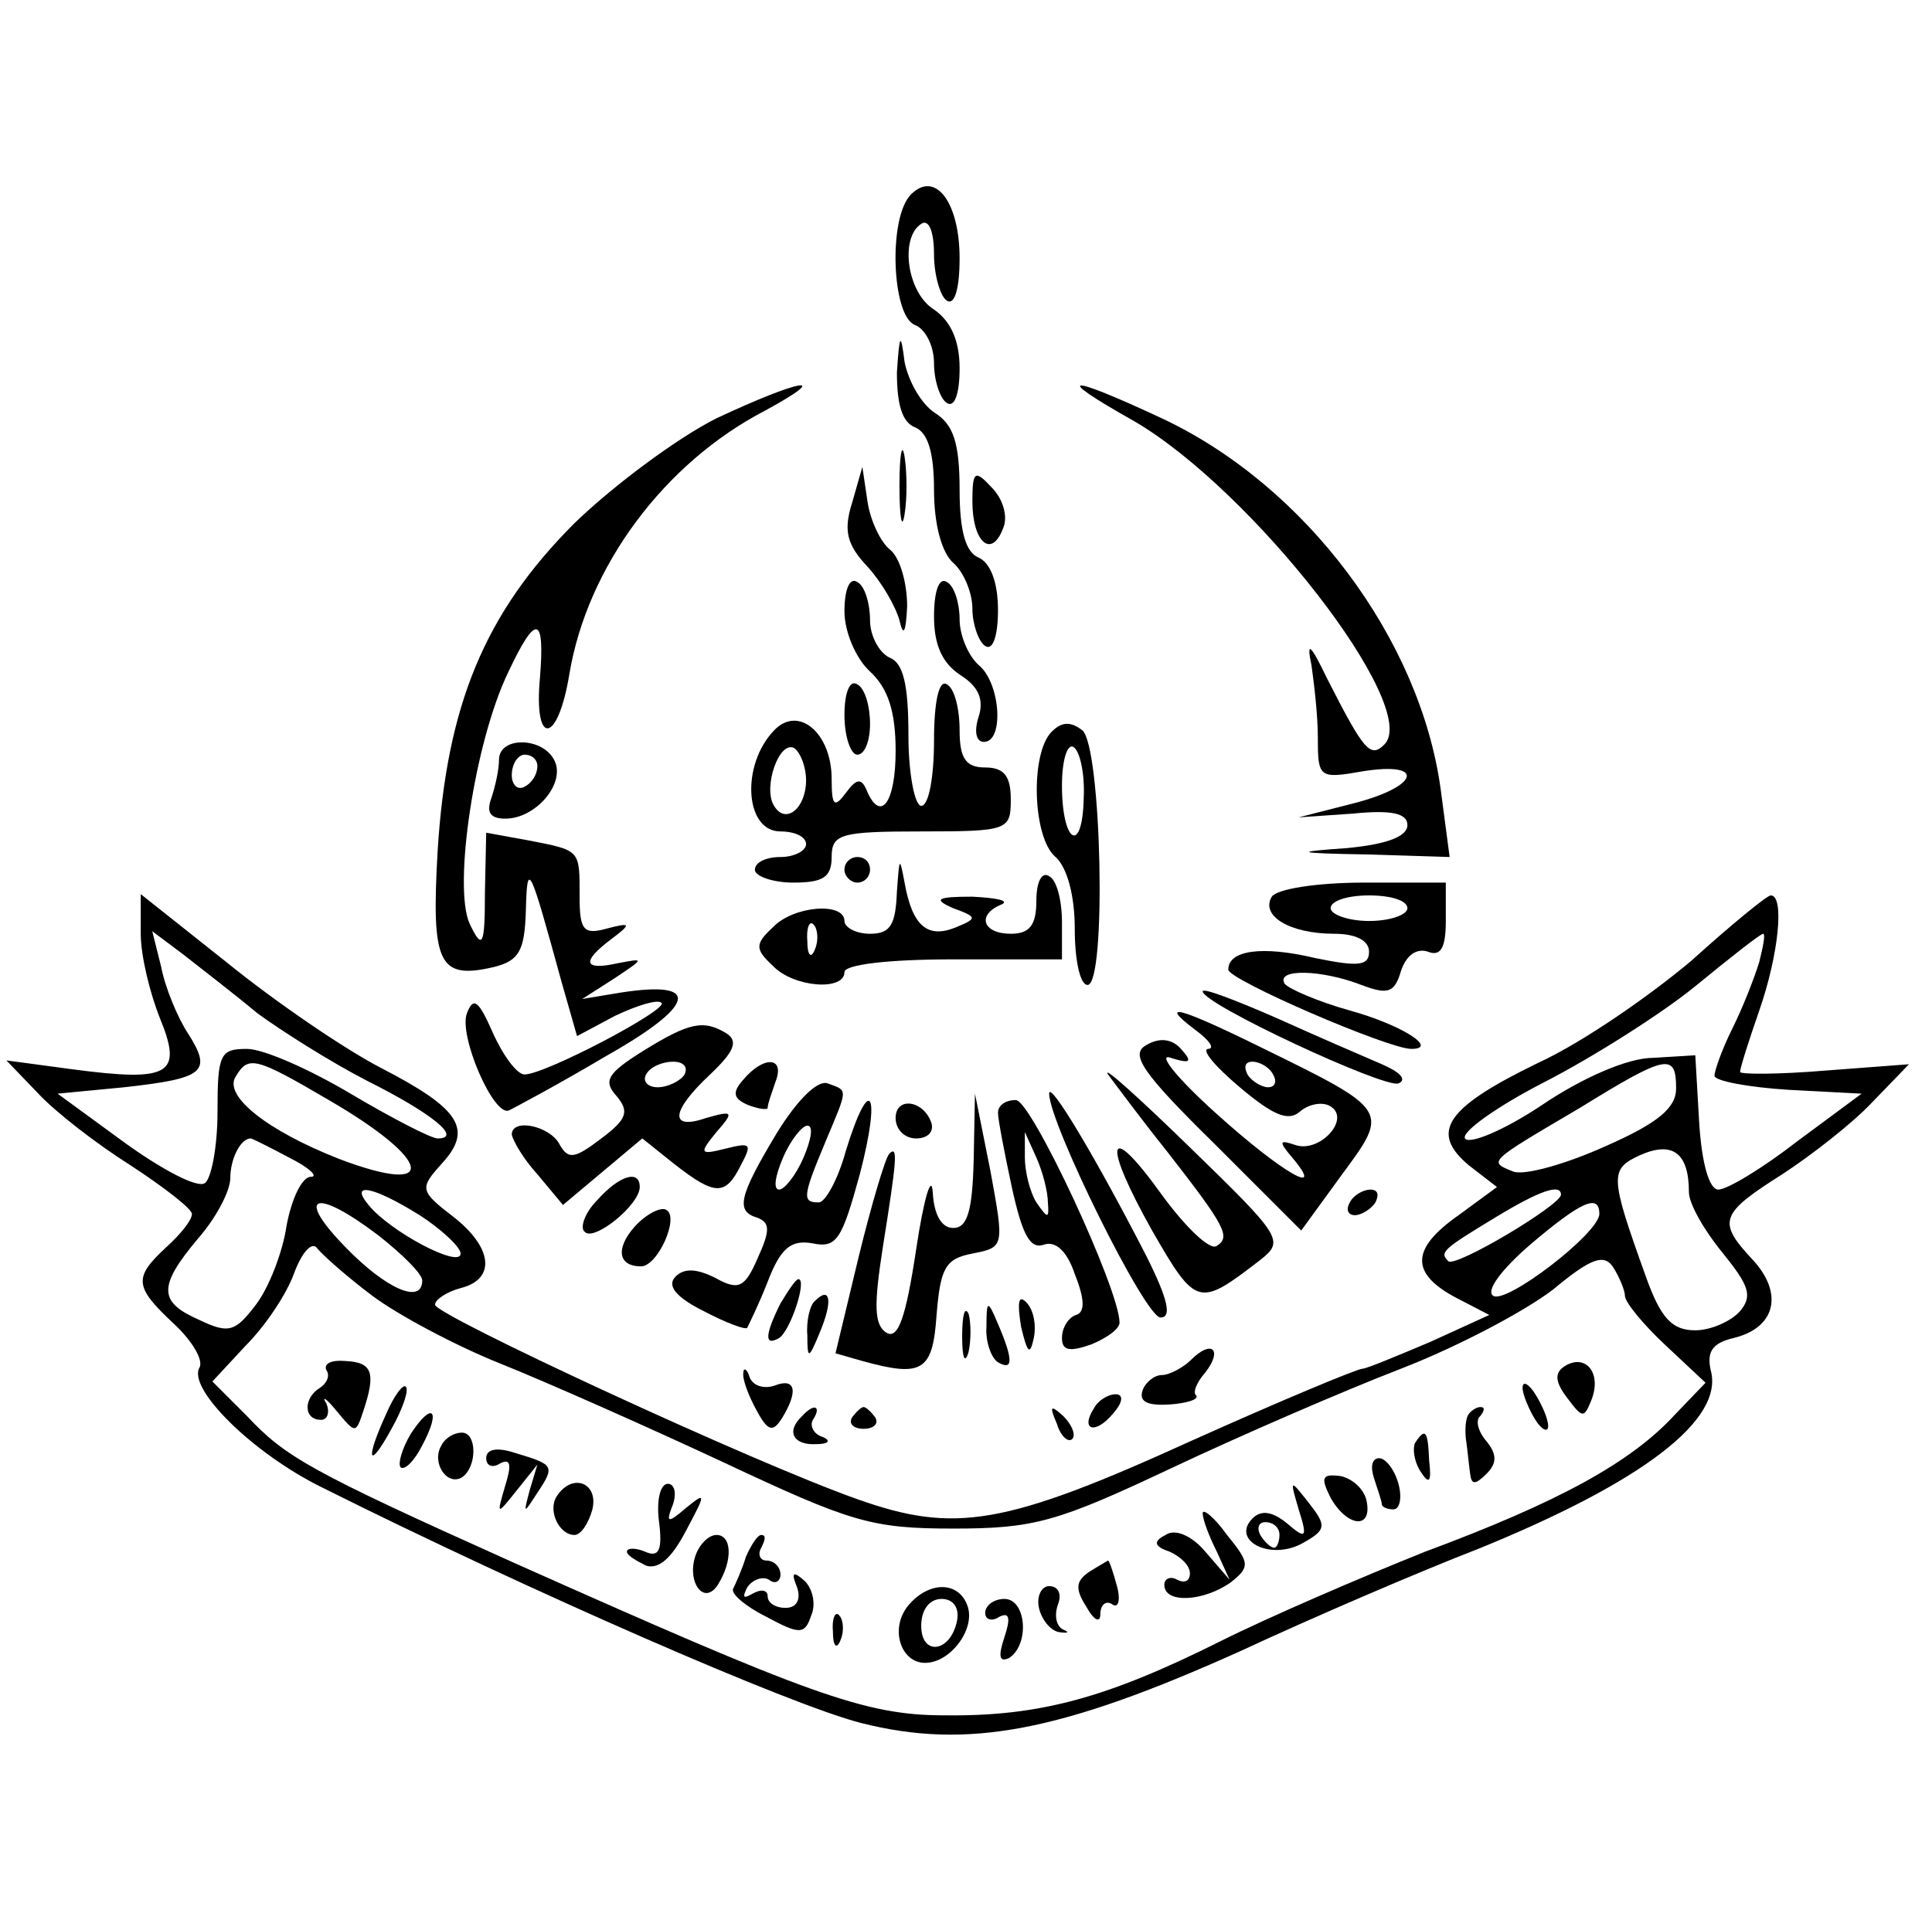<?xml version="1.0" standalone="no"?>
<!DOCTYPE svg PUBLIC "-//W3C//DTD SVG 20010904//EN"
 "http://www.w3.org/TR/2001/REC-SVG-20010904/DTD/svg10.dtd">
<svg version="1.0" xmlns="http://www.w3.org/2000/svg"
 width="151pt" height="149pt" viewBox="0 0 151 149"
 preserveAspectRatio="xMidYMid meet">

<g transform="translate(0,149) scale(0.1,-0.1)"
fill="#000000" stroke="none">
<path d="M712 1338 c-18 -18 -15 -95 3 -102 8 -3 15 -16 15 -30 0 -14 5 -28
10 -31 6 -4 10 7 10 27 0 22 -7 37 -20 46 -21 13 -27 56 -10 67 6 4 10 -6 10
-24 0 -16 5 -33 10 -36 6 -4 10 9 10 33 0 44 -19 69 -38 50z"/>
<path d="M701 1199 c0 -25 4 -39 14 -43 10 -4 15 -19 15 -49 0 -27 6 -49 15
-57 8 -7 15 -23 15 -36 0 -12 5 -26 10 -29 6 -4 10 8 10 28 0 22 -6 37 -15 41
-10 4 -15 20 -15 53 0 37 -5 51 -19 60 -11 7 -21 25 -24 40 -3 24 -4 22 -6 -8z"/>
<path d="M560 1163 c-30 -15 -80 -52 -111 -82 -70 -70 -100 -142 -107 -257 -5
-88 1 -100 44 -90 20 5 24 13 25 44 1 41 3 35 28 -56 l12 -42 30 16 c17 8 33
13 36 10 6 -5 -91 -56 -107 -56 -6 0 -17 15 -25 33 -11 25 -15 28 -20 15 -7
-17 21 -82 33 -76 4 2 38 20 75 42 71 40 76 60 12 50 l-30 -5 25 16 c24 16 24
16 3 12 -27 -6 -29 1 -5 19 16 12 15 13 -4 8 -18 -5 -21 -1 -21 25 0 37 1 36
-40 44 l-33 6 -1 -47 c0 -42 -2 -45 -12 -24 -13 29 4 142 30 196 22 47 29 45
25 -4 -5 -54 14 -52 23 3 14 84 74 165 153 206 55 30 26 24 -38 -6z"/>
<path d="M886 1161 c93 -54 225 -224 196 -253 -11 -11 -16 -5 -45 52 -13 27
-16 29 -12 10 2 -14 5 -39 5 -57 0 -31 1 -32 35 -26 50 8 44 -12 -7 -25 l-43
-11 43 3 c30 3 42 0 42 -9 0 -9 -16 -15 -47 -18 -43 -3 -41 -4 16 -5 l64 -2
-7 53 c-16 117 -105 237 -218 290 -75 35 -86 34 -22 -2z"/>
<path d="M703 1110 c0 -25 2 -35 4 -22 2 12 2 32 0 45 -2 12 -4 2 -4 -23z"/>
<path d="M666 1097 c-7 -22 -4 -33 12 -50 11 -12 22 -31 25 -42 3 -13 5 -10 6
11 0 17 -5 37 -13 44 -8 6 -16 24 -18 38 l-4 27 -8 -28z"/>
<path d="M760 1098 c0 -32 15 -45 24 -21 4 9 0 23 -9 32 -13 14 -15 13 -15
-11z"/>
<path d="M660 1012 c0 -16 9 -37 20 -47 14 -13 20 -31 20 -62 0 -41 -12 -57
-23 -30 -4 9 -8 8 -16 -3 -9 -12 -11 -10 -11 11 0 36 -26 58 -45 38 -26 -27
-23 -79 5 -79 11 0 20 -4 20 -10 0 -5 -9 -10 -20 -10 -11 0 -20 -4 -20 -10 0
-5 14 -10 30 -10 23 0 30 4 30 20 0 18 7 20 70 20 68 0 70 1 70 25 0 18 -5 25
-20 25 -15 0 -20 7 -20 29 0 17 -4 33 -10 36 -6 4 -10 -13 -10 -44 0 -28 -4
-51 -10 -51 -5 0 -10 25 -10 55 0 40 -4 57 -15 61 -8 4 -15 17 -15 29 0 13 -4
27 -10 30 -6 4 -10 -6 -10 -23z m-30 -132 c0 -22 -16 -35 -25 -20 -9 14 4 52
16 45 5 -4 9 -15 9 -25z"/>
<path d="M730 1008 c0 -23 7 -37 21 -46 14 -9 18 -19 14 -32 -4 -12 -2 -20 4
-20 16 0 13 46 -4 60 -8 7 -15 23 -15 36 0 12 -4 26 -10 29 -6 4 -10 -7 -10
-27z"/>
<path d="M660 931 c0 -17 5 -31 10 -31 6 0 10 11 10 24 0 14 -4 28 -10 31 -6
4 -10 -7 -10 -24z"/>
<path d="M822 918 c-17 -17 -15 -83 3 -98 9 -8 15 -30 15 -56 0 -24 4 -44 10
-44 15 0 11 186 -4 199 -9 7 -16 7 -24 -1z m25 -52 c-1 -45 -17 -35 -17 10 0
19 4 33 9 30 5 -3 9 -21 8 -40z"/>
<path d="M390 896 c0 -8 -3 -21 -6 -30 -4 -11 -1 -16 11 -16 23 0 46 26 39 44
-8 20 -44 21 -44 2z m30 -5 c0 -6 -4 -13 -10 -16 -5 -3 -10 1 -10 9 0 9 5 16
10 16 6 0 10 -4 10 -9z"/>
<path d="M660 810 c0 -5 5 -10 10 -10 6 0 10 5 10 10 0 6 -4 10 -10 10 -5 0
-10 -4 -10 -10z"/>
<path d="M701 793 c-1 -26 -5 -33 -21 -33 -11 0 -20 5 -20 10 0 15 -40 12 -56
-5 -14 -13 -14 -17 0 -30 16 -17 56 -20 56 -5 0 6 35 10 85 10 l85 0 0 29 c0
17 -4 33 -10 36 -6 4 -10 -5 -10 -19 0 -19 -5 -26 -20 -26 -22 0 -27 15 -7 23
6 3 -4 5 -23 6 -28 0 -31 -2 -15 -9 19 -7 19 -8 2 -15 -22 -9 -34 1 -40 35 -4
21 -4 20 -6 -7z m-64 -45 c-3 -8 -6 -5 -6 6 -1 11 2 17 5 13 3 -3 4 -12 1 -19z"/>
<path d="M994 789 c-9 -15 14 -29 49 -29 16 0 27 -5 27 -14 0 -11 -8 -12 -42
-5 -42 10 -68 6 -68 -9 0 -8 125 -62 143 -62 22 0 -8 19 -48 30 -25 7 -48 17
-51 21 -7 12 29 11 60 -1 21 -8 26 -6 31 11 4 12 12 18 21 15 10 -4 14 3 14
24 l0 30 -64 0 c-37 0 -68 -5 -72 -11z m106 -9 c0 -5 -13 -10 -30 -10 -16 0
-30 5 -30 10 0 6 14 10 30 10 17 0 30 -4 30 -10z"/>
<path d="M110 760 c0 -17 7 -46 15 -66 18 -44 8 -50 -68 -40 l-52 7 25 -26
c13 -14 45 -39 72 -56 26 -17 48 -34 48 -38 0 -5 -9 -16 -20 -26 -26 -24 -25
-31 6 -60 14 -13 23 -28 20 -34 -10 -16 41 -67 96 -94 162 -81 366 -170 421
-184 83 -21 156 -7 296 56 58 27 142 63 186 80 128 52 193 101 182 140 -3 14
1 21 18 25 33 8 39 35 15 61 -28 30 -26 36 23 67 23 15 55 40 70 56 l29 30
-66 -5 c-36 -3 -66 -3 -66 -1 0 3 7 25 15 48 15 43 20 90 9 90 -3 0 -31 -23
-62 -51 -32 -27 -85 -64 -120 -80 -72 -35 -85 -54 -54 -80 l22 -17 -30 -22
c-37 -26 -38 -45 -3 -64 l27 -14 -46 -21 c-26 -11 -50 -21 -53 -21 -4 0 -64
-25 -133 -56 -147 -67 -186 -73 -262 -46 -82 29 -330 144 -330 152 0 4 9 10
20 13 28 7 25 32 -6 56 -26 20 -26 22 -9 41 25 27 15 43 -47 75 -29 15 -83 52
-120 82 l-68 54 0 -31z m91 -62 c19 -14 57 -38 86 -53 50 -25 75 -45 55 -45
-5 0 -36 16 -68 35 -32 19 -68 35 -81 35 -21 0 -23 -4 -23 -49 0 -28 -5 -53
-10 -56 -6 -4 -34 11 -63 32 l-52 38 52 5 c63 7 69 12 50 42 -8 12 -18 36 -21
52 l-7 28 24 -18 c14 -11 40 -31 58 -46z m1174 40 c-4 -13 -13 -36 -21 -52 -8
-16 -14 -33 -14 -37 0 -4 26 -9 58 -11 l57 -3 -50 -37 c-27 -21 -55 -38 -62
-38 -7 0 -13 20 -15 53 l-3 52 -33 -2 c-20 0 -56 -16 -87 -37 -30 -20 -57 -31
-60 -26 -3 5 25 25 62 44 37 19 91 53 118 75 28 23 51 41 53 41 2 0 0 -10 -3
-22z m-1118 -108 c81 -47 87 -76 8 -46 -56 22 -90 49 -81 64 10 17 15 16 73
-18z m1053 9 c0 -15 -14 -27 -55 -45 -31 -14 -63 -23 -72 -20 -20 8 -21 7 52
50 68 42 75 43 75 15z m-1084 -54 c16 -8 23 -15 17 -15 -7 0 -15 -17 -19 -38
-3 -21 -14 -49 -24 -62 -16 -21 -21 -23 -44 -12 -32 14 -33 26 -1 64 14 16 25
37 25 47 0 15 8 31 16 31 1 0 15 -7 30 -15z m1094 -27 c0 -9 12 -30 26 -47 21
-26 24 -34 14 -46 -7 -8 -23 -15 -35 -15 -18 0 -27 9 -39 43 -28 78 -28 83 -4
94 25 11 38 2 38 -29z m-992 -18 c17 -11 32 -25 32 -30 0 -12 -55 17 -72 38
-15 18 3 15 40 -8z m892 16 c0 -8 -82 -57 -88 -52 -7 7 -5 9 38 35 33 20 50
26 50 17z m-924 -32 c19 -15 34 -30 34 -35 0 -19 -28 -7 -60 26 -40 41 -24 47
26 9z m954 17 c0 -15 -73 -71 -83 -64 -6 4 7 21 29 40 40 34 54 40 54 24z
m-959 -64 c20 -15 65 -39 100 -53 35 -14 114 -49 174 -77 100 -47 116 -52 180
-52 63 0 81 5 170 47 55 26 136 61 180 78 44 17 97 45 119 62 30 25 40 28 47
17 5 -8 9 -18 9 -22 0 -5 14 -22 31 -38 l32 -30 -24 -25 c-34 -37 -90 -68
-195 -107 -50 -20 -122 -51 -160 -70 -88 -44 -141 -59 -216 -58 -62 0 -105 16
-338 120 -158 71 -177 82 -207 114 l-27 27 26 28 c15 15 32 40 38 57 6 16 14
25 18 19 4 -5 23 -22 43 -37z"/>
<path d="M255 419 c3 -4 1 -10 -5 -14 -13 -8 -13 -25 1 -25 5 0 7 6 4 13 -4 6
0 4 8 -6 15 -18 15 -18 21 0 10 30 7 38 -14 39 -11 1 -17 -2 -15 -7z"/>
<path d="M1223 422 c-8 -5 -8 -12 2 -25 12 -16 13 -16 19 -1 8 21 -5 36 -21
26z"/>
<path d="M302 385 c-17 -37 -14 -45 4 -12 9 16 14 31 11 33 -2 2 -9 -7 -15
-21z"/>
<path d="M1190 405 c0 -5 5 -17 10 -25 5 -8 10 -10 10 -5 0 6 -5 17 -10 25 -5
8 -10 11 -10 5z"/>
<path d="M321 369 c-7 -12 -10 -23 -8 -26 3 -3 11 5 17 17 15 28 8 35 -9 9z"/>
<path d="M1147 383 c-2 -5 -2 -14 -1 -20 1 -7 2 -18 3 -25 1 -9 4 -9 13 0 8 8
8 15 0 25 -7 8 -9 17 -5 20 3 4 4 7 0 7 -3 0 -8 -3 -10 -7z"/>
<path d="M345 360 c-8 -13 4 -32 16 -25 12 8 12 35 0 35 -6 0 -13 -4 -16 -10z"/>
<path d="M1106 362 c-2 -4 -1 -14 4 -22 7 -11 9 -9 7 8 -1 24 -3 26 -11 14z"/>
<path d="M380 350 c0 -6 5 -8 11 -4 8 4 9 -1 4 -17 -7 -24 -7 -24 9 -4 l16 20
-6 -20 c-5 -19 -5 -19 6 -2 14 21 13 22 -17 31 -15 5 -23 3 -23 -4z"/>
<path d="M1074 334 c3 -9 6 -18 6 -20 0 -2 4 -4 9 -4 5 0 7 9 4 20 -3 11 -10
20 -15 20 -6 0 -7 -7 -4 -16z"/>
<path d="M1040 319 c13 -23 33 -25 28 -2 -2 9 -11 17 -20 19 -15 2 -16 -1 -8
-17z"/>
<path d="M435 320 c-7 -11 2 -30 14 -30 5 0 11 9 14 20 5 21 -16 29 -28 10z"/>
<path d="M515 301 c3 -23 0 -29 -11 -24 -7 3 -14 3 -14 0 0 -3 7 -7 15 -11 10
-3 20 6 31 27 16 30 16 31 0 18 -14 -12 -16 -12 -10 3 3 9 1 16 -4 16 -6 0 -9
-13 -7 -29z"/>
<path d="M1015 310 c7 -22 6 -24 -9 -11 -11 9 -20 11 -27 4 -17 -17 13 -33 38
-20 20 11 20 14 6 32 -15 19 -15 19 -8 -5z m-15 -20 c0 -5 -2 -10 -4 -10 -3 0
-8 5 -11 10 -3 6 -1 10 4 10 6 0 11 -4 11 -10z"/>
<path d="M940 307 c0 -5 5 -18 11 -30 l10 -22 -19 22 c-11 13 -24 18 -31 13
-10 -5 -9 -9 3 -13 9 -4 16 -11 16 -17 0 -6 -4 -8 -10 -5 -5 3 -10 1 -10 -4 0
-15 31 -13 52 2 15 12 15 15 -3 37 -10 14 -19 21 -19 17z"/>
<path d="M544 275 c-8 -21 6 -41 17 -24 12 19 11 39 -1 39 -6 0 -13 -7 -16
-15z"/>
<path d="M583 273 c-3 -10 -8 -21 -10 -25 -2 -4 10 -14 26 -22 26 -14 30 -14
35 1 4 9 1 21 -5 27 -9 8 -11 7 -6 -5 3 -9 0 -16 -9 -16 -8 0 -14 4 -14 9 0 5
-5 6 -12 2 -7 -4 -8 -3 -4 5 4 6 12 9 17 6 5 -4 9 -1 9 4 0 6 -5 11 -11 11 -5
0 -7 5 -4 10 3 6 4 10 0 10 -3 0 -8 -8 -12 -17z"/>
<path d="M851 261 c-10 -7 -11 -13 -2 -27 6 -11 11 -13 11 -6 0 7 4 11 9 8 5
-4 7 3 4 14 -3 11 -6 20 -7 20 0 0 -7 -4 -15 -9z"/>
<path d="M710 235 c-15 -18 -6 -45 13 -45 20 0 40 27 33 45 -7 19 -30 19 -46
0z m38 -12 c-5 -25 -28 -28 -28 -4 0 12 6 21 16 21 9 0 14 -7 12 -17z"/>
<path d="M812 233 c2 -9 9 -18 16 -19 7 -1 8 0 3 2 -6 3 -7 12 -4 20 3 8 0 14
-7 14 -6 0 -10 -8 -8 -17z"/>
<path d="M770 229 c0 -5 5 -7 11 -3 8 4 9 -1 4 -16 -5 -15 -4 -20 4 -16 16 11
13 46 -4 46 -8 0 -15 -5 -15 -11z"/>
<path d="M651 214 c0 -11 3 -14 6 -6 3 7 2 16 -1 19 -3 4 -6 -2 -5 -13z"/>
<path d="M940 715 c0 -10 142 -76 153 -72 7 3 1 9 -13 15 -14 6 -51 22 -82 36
-32 14 -58 24 -58 21z"/>
<path d="M934 685 c11 -8 16 -15 10 -15 -5 -1 6 -14 25 -30 26 -22 38 -27 47
-19 7 6 18 8 24 4 16 -10 -9 -37 -28 -30 -12 4 -13 3 -2 -10 27 -32 -8 -12
-60 35 -30 27 -46 47 -35 43 16 -5 17 -3 8 7 -7 8 -17 9 -27 3 -13 -7 -4 -21
53 -77 l68 -68 32 44 c37 50 37 50 -63 99 -65 32 -81 36 -52 14z m61 -35 c3
-5 2 -10 -4 -10 -5 0 -13 5 -16 10 -3 6 -2 10 4 10 5 0 13 -4 16 -10z"/>
<path d="M502 668 c-27 -17 -31 -23 -20 -35 10 -12 8 -18 -12 -33 -21 -16 -26
-17 -33 -4 -8 14 -37 20 -37 7 1 -5 9 -19 20 -31 l20 -24 31 26 31 26 25 -20
c32 -25 40 -25 52 -1 9 17 8 18 -12 13 -20 -5 -21 -4 -7 13 14 16 13 17 -8 11
-29 -10 -28 5 3 34 19 18 22 26 13 32 -18 11 -29 9 -66 -14z m33 -18 c-3 -5
-13 -10 -21 -10 -8 0 -12 5 -9 10 3 6 13 10 21 10 8 0 12 -4 9 -10z"/>
<path d="M581 646 c-9 -10 -8 -15 4 -20 8 -3 15 -4 15 -2 0 3 3 11 6 20 8 20
-9 21 -25 2z"/>
<path d="M866 650 c6 -8 26 -35 46 -60 46 -59 50 -67 39 -74 -5 -4 -24 14 -43
40 -43 60 -47 42 -7 -29 34 -59 36 -59 84 -22 19 15 17 18 -55 88 -40 39 -69
65 -64 57z"/>
<path d="M607 604 c-30 -50 -32 -61 -15 -66 10 -4 10 -10 0 -32 -10 -23 -15
-25 -33 -15 -14 7 -24 8 -31 1 -7 -7 0 -16 22 -27 17 -9 33 -15 34 -13 1 2 9
18 16 36 10 26 18 33 35 30 19 -4 23 3 37 54 17 65 8 80 -11 18 -6 -22 -16
-40 -21 -40 -13 0 -13 4 5 47 18 43 18 40 2 46 -8 3 -24 -13 -40 -39z m21 -19
c-6 -14 -15 -25 -19 -25 -5 0 -3 11 3 25 6 14 15 25 19 25 5 0 3 -11 -3 -25z"/>
<path d="M820 635 c0 -23 75 -175 87 -175 9 0 6 14 -11 48 -39 76 -76 138 -76
127z"/>
<path d="M700 616 c0 -9 7 -16 16 -16 9 0 14 5 12 12 -6 18 -28 21 -28 4z"/>
<path d="M761 583 c-1 -40 -5 -53 -16 -53 -9 0 -15 10 -16 28 -1 15 -7 -5 -13
-45 -8 -53 -14 -70 -23 -65 -10 6 -10 22 -3 67 11 69 12 80 5 73 -3 -3 -14
-40 -24 -81 l-18 -75 21 -6 c47 -13 55 -8 58 36 3 37 7 44 28 48 25 5 25 5 14
65 l-12 60 -1 -52z"/>
<path d="M780 620 c0 -5 5 -31 11 -59 8 -36 14 -48 25 -44 9 3 18 -5 24 -23 8
-20 8 -30 1 -32 -6 -2 -11 -10 -11 -18 0 -10 6 -11 23 -5 12 5 22 12 22 17 0
26 -69 174 -81 174 -8 0 -14 -4 -14 -10z m39 -70 c1 -13 0 -13 -9 0 -5 8 -9
24 -9 35 l0 20 9 -20 c5 -11 9 -27 9 -35z"/>
<path d="M467 552 c-10 -10 -14 -22 -10 -25 7 -8 43 21 43 35 0 14 -16 9 -33
-10z"/>
<path d="M1055 550 c-3 -5 -2 -10 4 -10 5 0 13 5 16 10 3 6 2 10 -4 10 -5 0
-13 -4 -16 -10z"/>
<path d="M496 531 c-15 -17 -13 -31 5 -31 13 0 30 38 20 44 -4 3 -16 -3 -25
-13z"/>
<path d="M610 471 c-12 -24 -13 -34 -1 -27 9 6 22 46 15 46 -2 0 -8 -9 -14
-19z"/>
<path d="M637 473 c-4 -3 -7 -16 -6 -27 0 -19 1 -19 10 3 10 24 8 36 -4 24z"/>
<path d="M798 453 c5 -21 7 -23 10 -9 2 10 0 22 -6 28 -6 6 -7 0 -4 -19z"/>
<path d="M752 445 c0 -16 2 -22 5 -12 2 9 2 23 0 30 -3 6 -5 -1 -5 -18z"/>
<path d="M771 453 c-1 -12 4 -25 9 -28 12 -7 12 2 0 30 -8 19 -9 19 -9 -2z"/>
<path d="M931 427 c-6 -6 -17 -12 -23 -12 -6 0 -13 -6 -15 -12 -3 -9 4 -12 21
-11 14 1 23 4 21 7 -3 2 0 10 7 18 14 18 5 26 -11 10z"/>
<path d="M581 417 c-1 -5 4 -18 10 -29 9 -17 13 -18 20 -7 13 21 11 32 -5 26
-8 -3 -17 -1 -20 6 -2 7 -5 8 -5 4z"/>
<path d="M855 389 c-11 -17 1 -21 15 -4 8 9 8 15 2 15 -6 0 -14 -5 -17 -11z"/>
<path d="M627 383 c-13 -12 -7 -23 11 -22 10 0 12 3 4 6 -6 2 -10 9 -6 14 6
10 0 12 -9 2z"/>
<path d="M666 382 c-3 -5 1 -9 9 -9 8 0 12 4 9 9 -3 4 -7 8 -9 8 -2 0 -6 -4
-9 -8z"/>
<path d="M826 377 c3 -10 9 -15 12 -12 3 3 0 11 -7 18 -10 9 -11 8 -5 -6z"/>
</g>
</svg>
